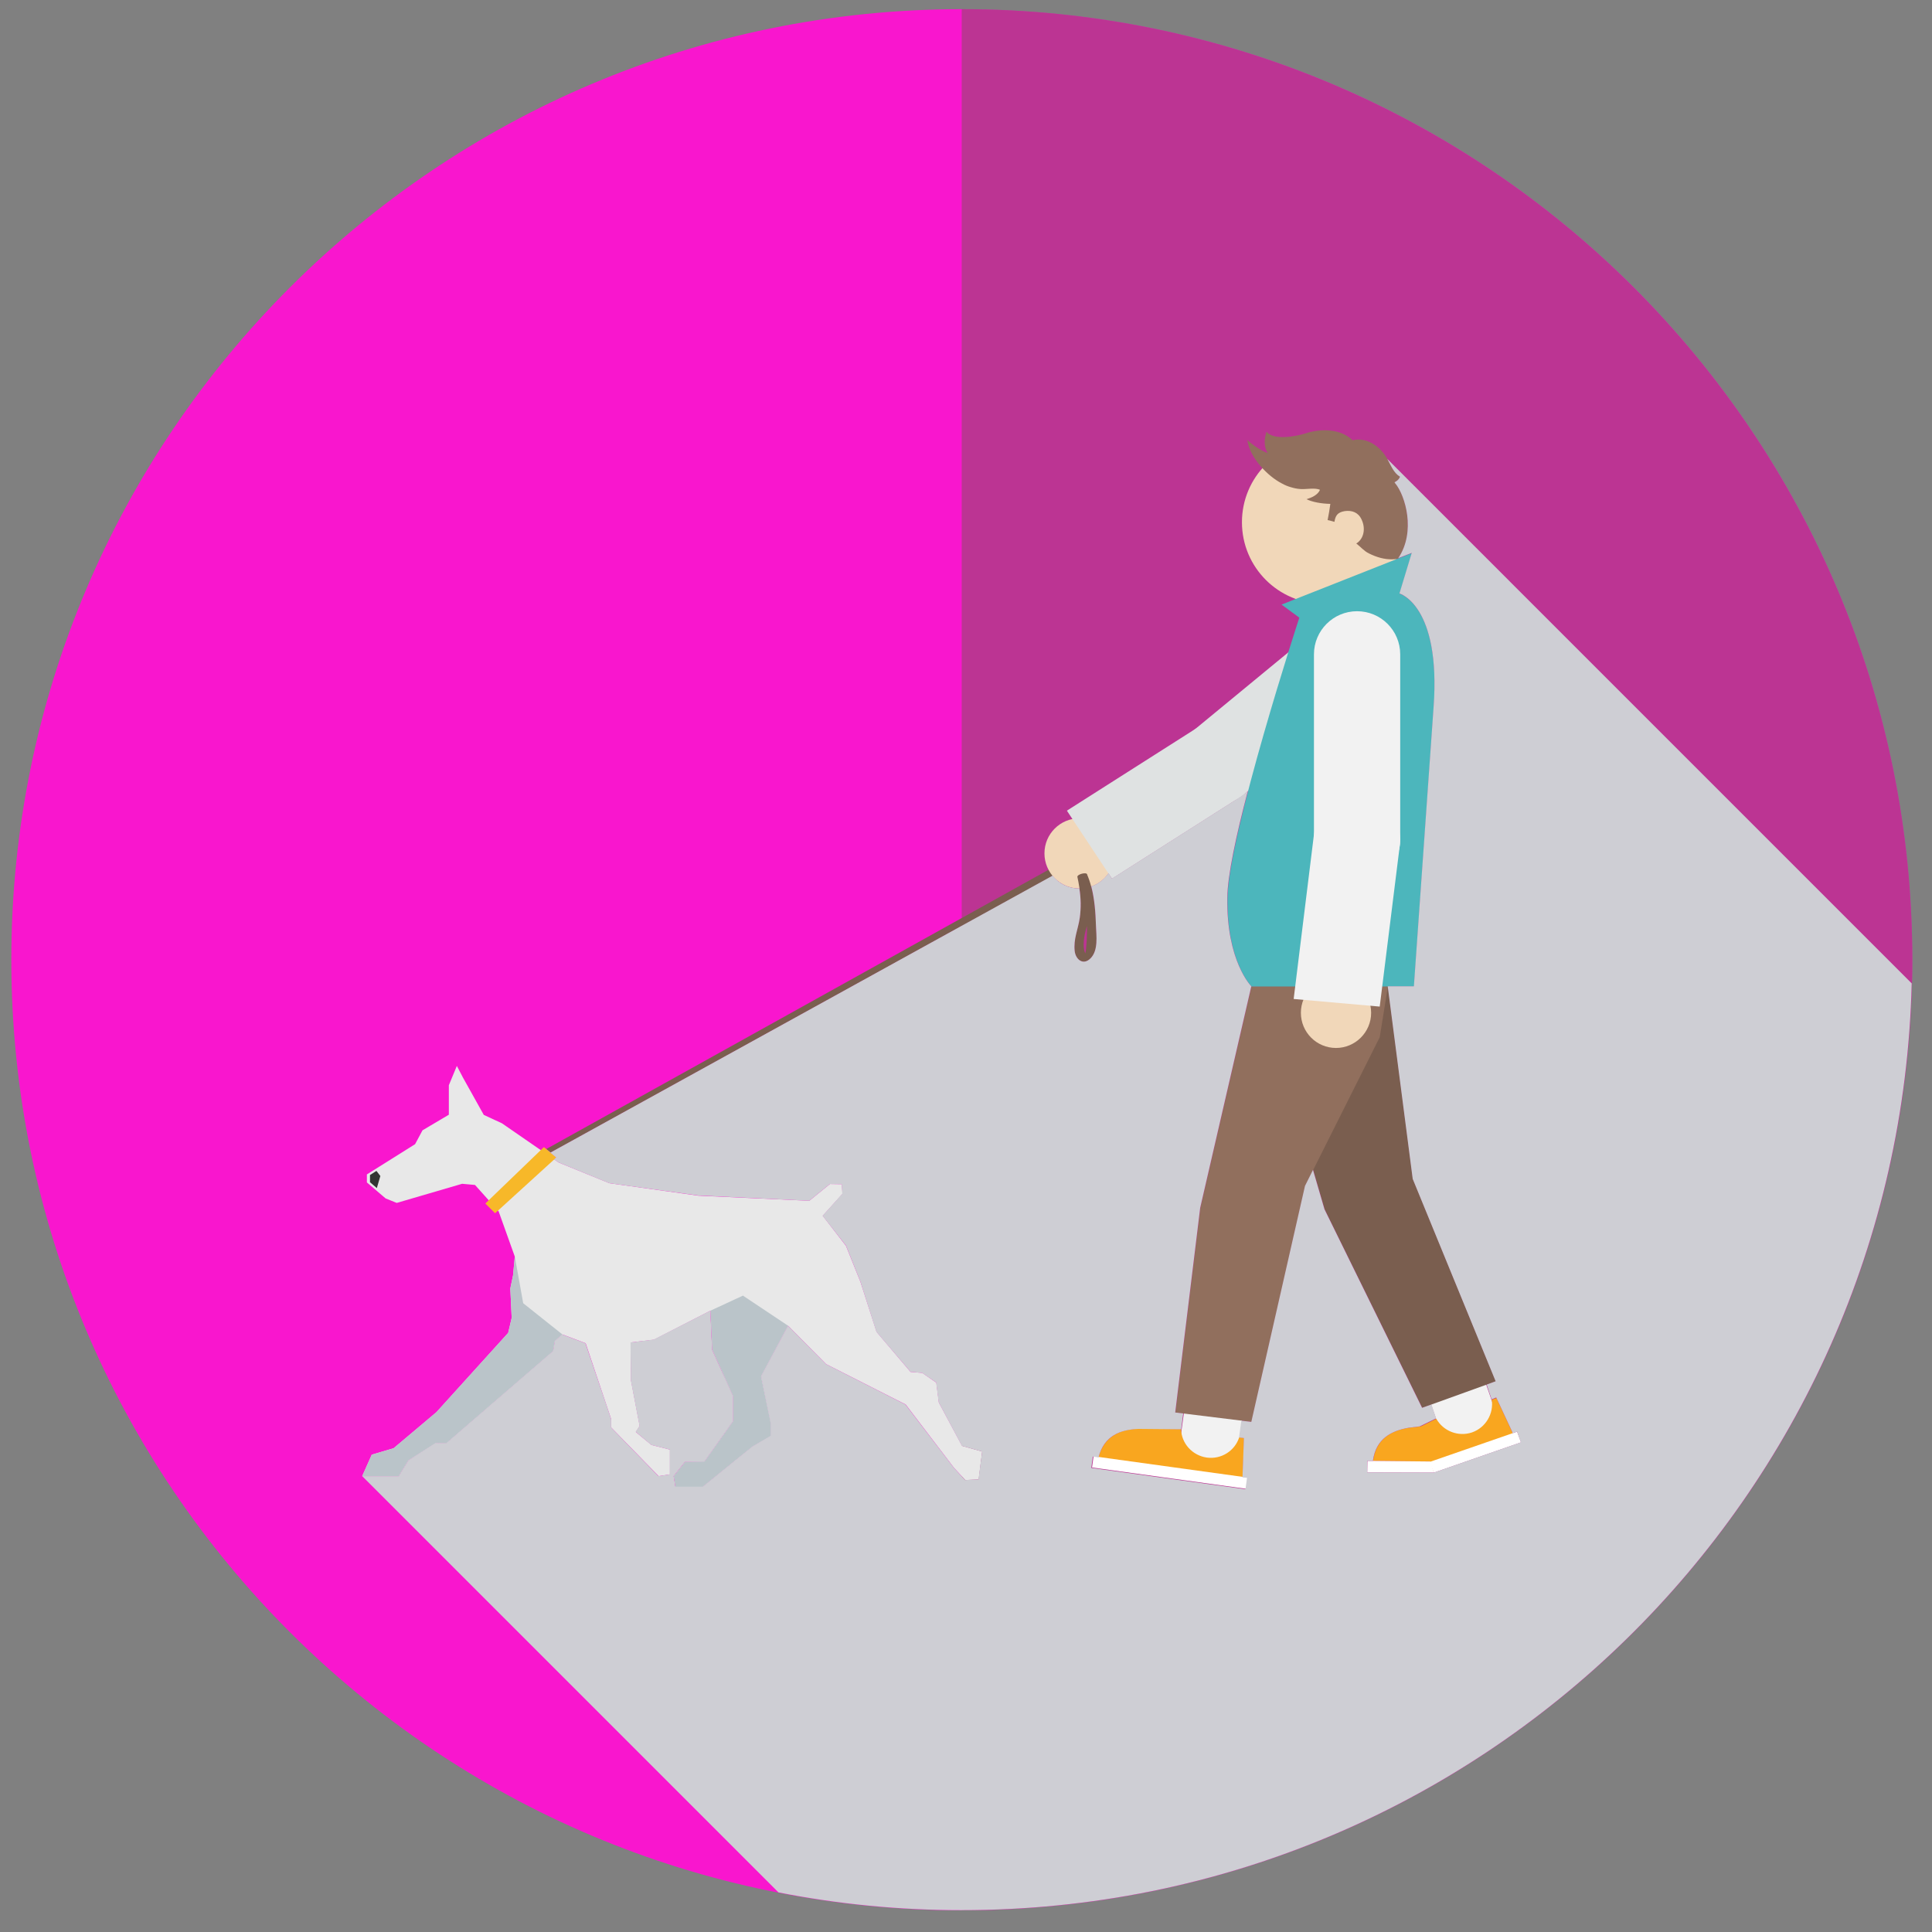 <?xml version="1.0" encoding="utf-8"?>
<!-- Generator: Adobe Illustrator 27.1.0, SVG Export Plug-In . SVG Version: 6.00 Build 0)  -->
<svg version="1.1" id="Layer_1" xmlns="http://www.w3.org/2000/svg" xmlns:xlink="http://www.w3.org/1999/xlink" x="0px" y="0px"
	 viewBox="0 0 99 99" style="enable-background:new 0 0 99 99;" xml:space="preserve">
<rect x="0" y="0" width="99" height="99" fill="#808080" stroke="none"/>
<style type="text/css">
	.st0{fill:#F916CE;}
	.st1{opacity:0.49;fill:#7E5557;}
	.st2{fill:#F2F2F2;}
	.st3{fill:#F9A61F;}
	.st4{fill:#FFFFFF;}
	.st5{fill:#E8E8E8;}
	.st6{fill:#BAC4C9;}
	.st7{fill:#323532;}
	.st8{fill:#7A5E4F;}
	.st9{fill:#F1D7B9;}
	.st10{fill:#DFE2E2;}
	.st11{fill:#916F5D;}
	.st12{fill:#4CB6BC;}
	.st13{fill:#F7B829;}
	.st14{fill:#CECED4;}
</style>
<g>
	<path class="st0" d="M97.99,49.18c0,26.9-21.81,48.71-48.71,48.71S0.58,76.08,0.58,49.18c0-26.9,21.81-48.71,48.71-48.71
		S97.99,22.28,97.99,49.18z"/>
	<path class="st1" d="M97.99,49.18c0,26.9-21.81,48.7-48.71,48.7V0.47C76.18,0.47,97.99,22.28,97.99,49.18z"/>
	<g>
		<g>
			
				<rect x="60.38" y="71.71" transform="matrix(0.137 -0.991 0.991 0.137 -18.976 124.629)" class="st2" width="3.33" height="3"/>
			<path class="st3" d="M63.75,73.69l-0.07,1.94c-0.02,0.2-0.08,0.39-0.17,0.57l-7.31-1.02c0.16-1.54,1.12-1.93,2.15-1.97l2.17,0.02
				c0.02,0.73,0.57,1.35,1.32,1.46c0.75,0.1,1.44-0.35,1.66-1.04L63.75,73.69z"/>
			
				<rect x="59.62" y="71.49" transform="matrix(0.137 -0.991 0.991 0.137 -23.056 124.486)" class="st4" width="0.58" height="7.97"/>
		</g>
		
			<rect x="73.44" y="70.29" transform="matrix(0.945 -0.327 0.327 0.945 -19.422 28.489)" class="st2" width="3" height="3.33"/>
		<path class="st3" d="M73.28,74.89l-2.92-0.03c0.15-1.15,0.96-1.56,1.85-1.7l0.94-0.11L73.28,74.89z"/>
		<path class="st3" d="M77.6,73.96l-4.15,1.44l-0.21-0.47l-0.75-1.68l1.11-0.55c0.35,0.63,1.12,0.94,1.83,0.7
			c0.71-0.25,1.12-0.97,1.01-1.68l0.24-0.08l0.82,1.76c0.01,0.02,0.01,0.05,0.02,0.07C77.57,73.61,77.6,73.79,77.6,73.96z"/>
		<polygon class="st4" points="73.48,75.46 70.06,75.45 70.07,74.86 70.35,74.86 73.28,74.89 73.48,75.46 		"/>
		<polygon class="st4" points="77.94,73.91 73.48,75.46 73.45,75.39 73.24,74.92 77.51,73.44 77.74,73.36 		"/>
		<g>
			<polygon class="st5" points="23.41,54.62 23,55.61 23,57.12 21.65,57.92 21.27,58.63 18.8,60.18 18.8,60.59 19.76,61.41 
				20.33,61.64 23.68,60.66 24.34,60.72 25.55,62.07 26.38,64.39 26.29,65.35 26.15,66.02 26.22,67.53 26.04,68.3 22.37,72.36 
				20.17,74.21 19.05,74.54 18.56,75.64 20.43,75.64 20.93,74.83 22.33,73.95 22.87,73.96 28.34,69.24 28.43,68.71 28.82,68.38 
				30.01,68.83 31.32,72.73 31.32,73.15 33.75,75.64 34.33,75.55 34.33,74.28 33.38,74.04 32.58,73.38 32.78,73.07 32.33,70.71 
				32.32,68.79 33.51,68.65 36.41,67.16 36.5,69.16 37.57,71.55 37.57,72.82 36.1,74.89 35.11,74.91 34.53,75.64 34.62,76.18 
				36.01,76.18 38.57,74.12 39.51,73.58 39.51,72.97 39.01,70.53 40.38,67.93 42.33,69.9 46.41,71.97 48.88,75.21 49.46,75.84 
				50.15,75.81 50.33,74.38 49.3,74.09 48.11,71.87 47.98,70.85 47.26,70.35 46.66,70.3 44.92,68.25 44.09,65.68 43.35,63.84 
				42.16,62.3 43.17,61.18 43.14,60.68 42.53,60.67 41.47,61.53 35.79,61.27 31.23,60.63 28.63,59.57 25.72,57.56 24.79,57.13 
				23.73,55.23 			"/>
			<polygon class="st6" points="28.82,68.38 28.43,68.71 28.34,69.24 22.87,73.96 22.33,73.95 20.93,74.83 20.43,75.64 18.56,75.64 
				19.05,74.54 20.17,74.21 22.36,72.36 26.04,68.3 26.22,67.53 26.15,66.02 26.29,65.35 26.38,64.39 26.81,66.78 			"/>
			<polygon class="st6" points="39,70.53 39.51,72.97 39.51,73.58 38.57,74.12 36.01,76.19 34.62,76.19 34.53,75.64 35.11,74.91 
				36.1,74.89 37.57,72.82 37.57,71.55 36.5,69.16 36.41,67.16 38.07,66.39 40.38,67.93 			"/>
			<polygon class="st7" points="18.96,60.21 18.96,60.58 19.31,60.88 19.49,60.26 19.29,60 			"/>
		</g>
		<polygon class="st8" points="27.99,58.88 54.41,44.19 54.41,44.62 28.22,59.06 		"/>
		<path class="st9" d="M57.12,43.73c0,1-0.81,1.8-1.8,1.8c-1,0-1.8-0.81-1.8-1.8c0-1,0.81-1.8,1.8-1.8
			C56.32,41.93,57.12,42.73,57.12,43.73z"/>
		<g>
			<path class="st10" d="M63.71,40.73c-0.89,0.73-2.21,0.61-2.94-0.28l0,0c-0.73-0.89-0.61-2.21,0.29-2.94l6.92-5.7
				c0.89-0.74,2.21-0.61,2.94,0.28l0,0c0.73,0.89,0.61,2.21-0.29,2.94L63.71,40.73z"/>
			<path class="st10" d="M64.46,39.12c0,0.61-0.26,1.2-0.74,1.61c-0.01,0-0.01,0-0.01,0.01c-0.07,0.05-0.14,0.1-0.22,0.15l-0.1,0.06
				l-6.41,4.08l-2.31-3.49l6.46-4.11l0.11-0.07c0.97-0.62,2.26-0.33,2.88,0.65C64.35,38.35,64.46,38.73,64.46,39.12z"/>
		</g>
		<g>
			<path class="st9" d="M72,26.76c0,2.31-1.87,4.18-4.18,4.18c-2.31,0-4.18-1.87-4.18-4.18c0-2.31,1.87-4.18,4.18-4.18
				C70.13,22.58,72,24.45,72,26.76z"/>
			<path class="st11" d="M71.64,28.63c-0.1,0.02-0.19,0.03-0.29,0.03c-0.4,0.01-0.8-0.1-1.2-0.3c-0.24-0.11-0.44-0.35-0.65-0.51
				c0.39-0.24,0.49-0.77,0.27-1.23c-0.17-0.37-0.5-0.48-0.86-0.43c-0.37,0.06-0.48,0.23-0.53,0.55c-0.12-0.03-0.23-0.07-0.35-0.09
				c0.06-0.28,0.1-0.55,0.14-0.83c-0.48-0.01-0.94-0.1-1.22-0.24c0.26-0.08,0.57-0.21,0.69-0.48c-0.25-0.12-0.71-0.02-0.99-0.04
				c-0.19-0.01-0.36-0.05-0.52-0.1c-0.14-0.04-0.29-0.1-0.45-0.19c-0.37-0.19-0.76-0.51-1.08-0.88c-0.36-0.41-0.63-0.9-0.68-1.34
				c0.29,0.27,0.65,0.51,1.04,0.67c-0.21-0.34-0.18-0.74-0.06-1.1c0.36,0.46,1.5,0.24,1.96,0.1c0.83-0.28,1.85-0.25,2.45,0.34
				c0.7-0.17,1.32,0.28,1.65,0.75c0.27,0.37,0.38,0.87,0.78,1.12c-0.05,0.13-0.15,0.22-0.28,0.28
				C71.99,25.31,72.59,27.24,71.64,28.63z"/>
		</g>
		<polygon class="st8" points="71.12,50.54 72.4,60.41 76.65,70.78 72.88,72.14 67.88,61.97 64.55,50.54 		"/>
		<polygon class="st11" points="64.13,50.54 61.51,61.89 60.23,72.38 64.13,72.86 66.88,60.77 70.7,53.15 71.12,50.54 		"/>
		<path class="st12" d="M65.67,30.98l6.68-2.64l-0.63,2.08c0,0,2.12,0.59,1.75,5.82c-0.37,5.23-1.01,14.31-1.01,14.31h-8.33
			c0,0-1.28-1.28-1.23-4.54c0.05-3.26,3.68-14.36,3.68-14.36L65.67,30.98z"/>
		<path class="st2" d="M71.75,43.03c0,1.22-0.99,2.21-2.21,2.21l0,0c-1.22,0-2.21-0.99-2.21-2.21v-9.5c0-1.22,0.99-2.21,2.21-2.21
			l0,0c1.22,0,2.21,0.99,2.21,2.21V43.03z"/>
		<path class="st9" d="M70.26,51.9c0,0.99-0.81,1.8-1.8,1.8c-1,0-1.8-0.81-1.8-1.8c0-1,0.81-1.8,1.8-1.8
			C69.45,50.1,70.26,50.9,70.26,51.9z"/>
		<path class="st2" d="M71.75,43.04c0,0.09-0.01,0.18-0.02,0.27l-1.03,8.27l-4.41-0.39l1.04-8.43c0.15-1.21,1.26-2.07,2.47-1.92
			C70.93,40.98,71.75,41.94,71.75,43.04z"/>
		<polygon class="st13" points="27.87,58.78 24.87,61.67 25.37,62.17 28.51,59.31 		"/>
		<g>
			<path class="st8" d="M55.21,44.94c0.15,0.7,0.22,1.38,0.12,2.09c-0.09,0.61-0.33,1.08-0.26,1.71c0.05,0.42,0.43,0.75,0.81,0.37
				c0.41-0.41,0.3-1.15,0.28-1.69c-0.03-0.86-0.11-1.82-0.46-2.62C55.65,44.67,55.16,44.83,55.21,44.94
				c0.48,1.09,0.56,2.53,0.44,3.71c-0.01,0.07-0.02,0.14-0.04,0.21c-0.06,0.27,0,0.01,0.04,0.07c-0.23-0.39-0.08-1.05,0.03-1.42
				c0.26-0.91,0.23-1.77,0.03-2.7C55.68,44.67,55.18,44.8,55.21,44.94L55.21,44.94z"/>
		</g>
	</g>
	<path class="st14" d="M97.96,50.39c-0.64,26.34-22.18,47.49-48.68,47.49c-3.21,0-6.35-0.31-9.39-0.91L18.56,75.64h1.87l0.5-0.81
		l1.39-0.89l0.54,0.02l1.46-1.26l4.01-3.46h0.01l0.09-0.53l0.38-0.33L30,68.83l1.07,3.15l0.25,0.75v0.42l2.42,2.49l0.58-0.09v-1.27
		l-0.95-0.24l-0.8-0.67l0.2-0.3l-0.45-2.36v-0.57l-0.01-1.35l1.19-0.15l2.9-1.48l0.09,2l0.55,1.22l0.1,0.21l0.43,0.96v1.27
		l-1.47,2.07l-0.99,0.02H35.1l-0.58,0.73l0.09,0.54h1.4l1.73-1.4l0.82-0.66l0.94-0.55v-0.6L39,70.53l1.38-2.6l1.92,1.94v0.01
		l0.03,0.02l4.07,2.07l2.47,3.23l0.58,0.64l0.69-0.03l0.17-1.3l0.02-0.13l-1.04-0.29l-1.19-2.23l-0.13-1.02l-0.72-0.49l-0.59-0.05
		l-1.75-2.05l-0.82-2.57l-0.74-1.85l-1.2-1.53l1.01-1.13l-0.03-0.49l-0.6-0.01l-1.06,0.86h-0.01l-5.68-0.27l-4.56-0.63l-2.59-1.06
		l-0.24-0.16l0.11-0.1l-0.51-0.42l0.22,0.17l25.73-14.19c0.31,0.4,0.81,0.66,1.37,0.66c0.08,0.5,0.09,0.99,0.02,1.5
		c-0.09,0.61-0.33,1.08-0.26,1.71c0.05,0.42,0.43,0.75,0.81,0.37c0.41-0.41,0.3-1.15,0.28-1.69c-0.02-0.65-0.07-1.35-0.24-2
		c0.36-0.12,0.67-0.37,0.88-0.68l0.18,0.28l6.41-4.08l0.09-0.06c0.08-0.05,0.15-0.1,0.22-0.15c0-0.01,0-0.01,0.01-0.01l0.23-0.18
		c-0.59,2.24-1.04,4.33-1.05,5.46c-0.05,3.26,1.23,4.54,1.23,4.54L61.5,61.89l-1.28,10.49l0.41,0.05l-0.11,0.86
		c-0.01-0.02-0.01-0.03-0.01-0.05l-2.17-0.02c-0.92,0.04-1.76,0.33-2.05,1.46L56,74.64l-0.08,0.58l7.9,1.09l0.08-0.58l-0.24-0.03
		c0-0.02,0.01-0.04,0.01-0.06l0.07-1.95l-0.25-0.03l0.12-0.86l0.51,0.06l2.75-12.09l0.41-0.82l0.59,2.02l5,10.17l0.48-0.17
		l0.24,0.71l-0.84,0.41l-0.56,0.07c-0.88,0.15-1.69,0.55-1.84,1.7h-0.29v0.59l3.41,0.01l4.46-1.55l-0.19-0.55l-0.23,0.08
		c-0.01-0.02-0.02-0.05-0.02-0.07l-0.82-1.76l-0.23,0.09h-0.01l-0.25-0.75l0.46-0.17l-4.25-10.37l-1.28-9.87h1.34
		c0,0,0.64-9.07,1.01-14.31c0.38-5.23-1.75-5.82-1.75-5.82l0.63-2.08l-0.69,0.27c0.91-1.35,0.37-3.2-0.16-3.84
		c0-0.02-0.02-0.04-0.03-0.05c0.13-0.06,0.23-0.15,0.28-0.28c-0.34-0.21-0.46-0.58-0.65-0.91L97.96,50.39z"/>
</g>
</svg>
